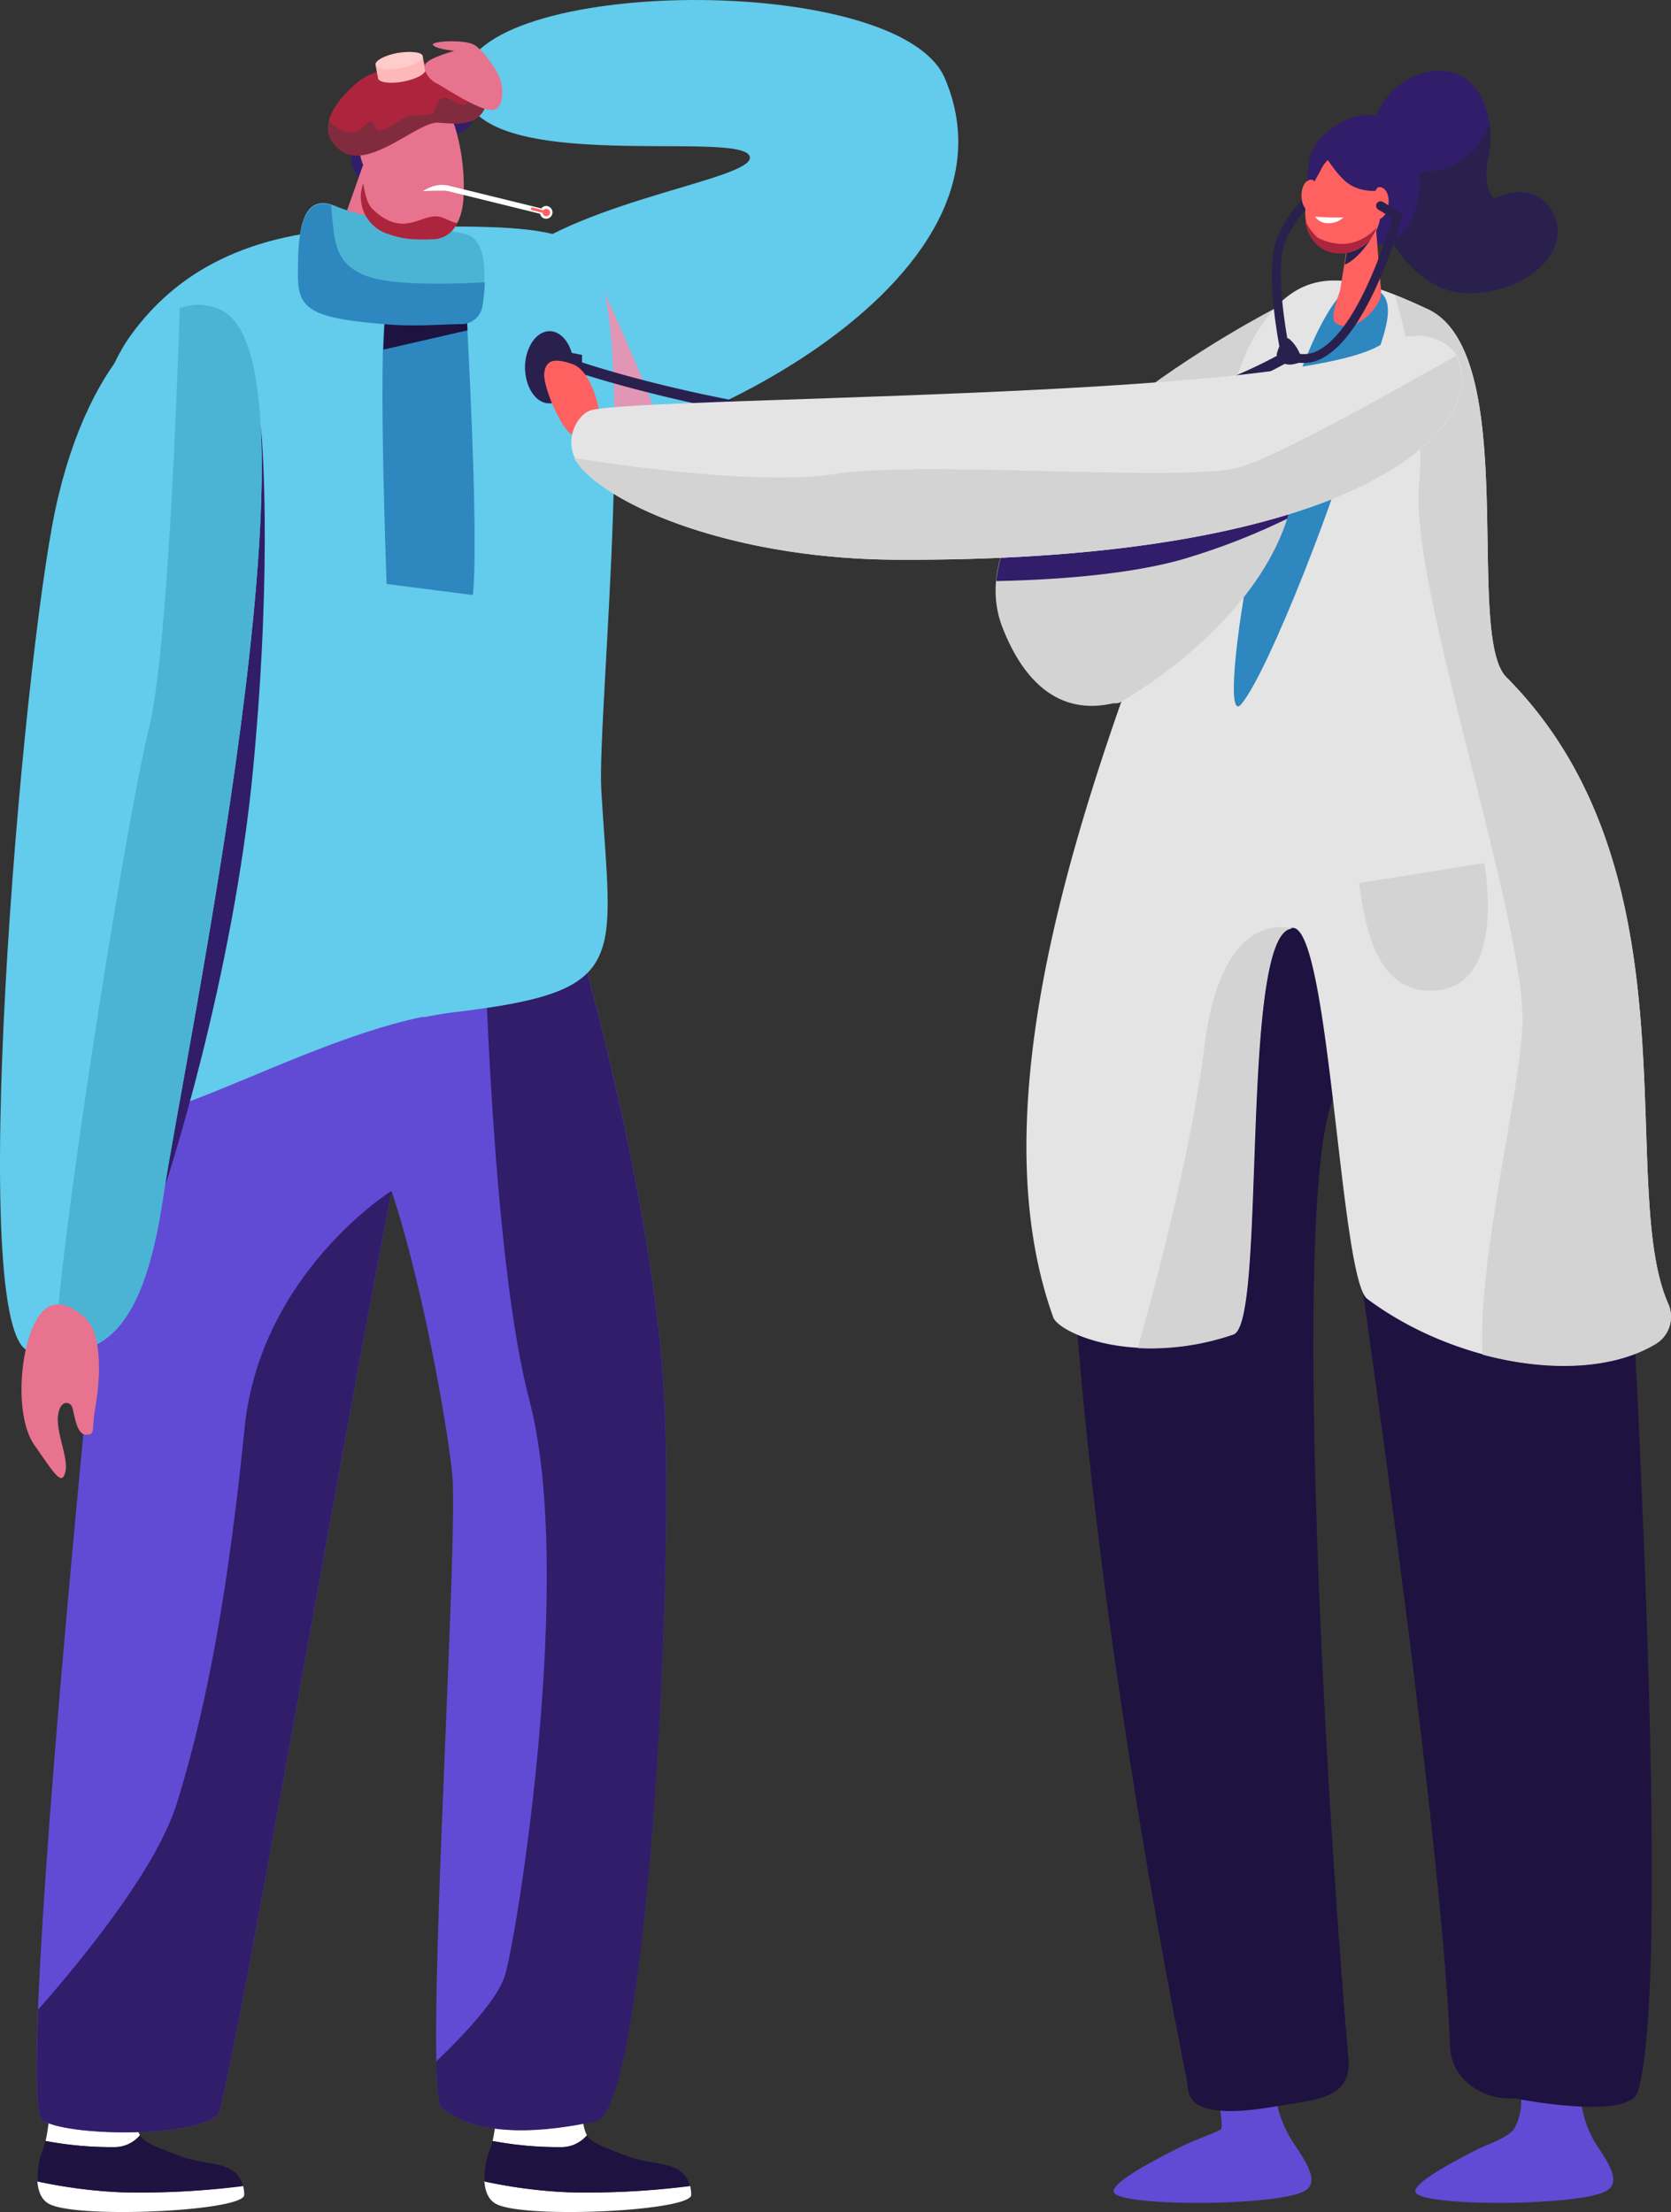 <svg xmlns="http://www.w3.org/2000/svg" width="302.107" height="399.993" viewBox="0 0 302.107 399.993">
  <rect x="0" y="0" width="302.107" height="399.993" fill="#333333" stroke="none"/>
  <g id="Grupo_1208" data-name="Grupo 1208" transform="translate(0 539)">
    <path id="Caminho_589" data-name="Caminho 589" d="M199.955-524.832c16.7,39.257-58.032,70.426-68.57,66.27-5.937-2.3-14.174-29.758-9.944-33.32,13.58-11.28,44.9-14.842,43.19-18.924-2.152-4.972-53.431,4.378-51.65-14.026S191.717-544.2,199.955-524.832Z" transform="translate(-29.126 0)" fill="#63cbeb"/>
    <path id="Caminho_590" data-name="Caminho 590" d="M136.4-39.309s-1.187,12.1.668,15.287a6.014,6.014,0,0,1-4.6,2.152A64.422,64.422,0,0,1,120-22.983c1.113-4.749,1.113-13.284,1.262-15.955Z" transform="translate(-30.947 -128.869)" fill="#fff"/>
    <path id="Caminho_591" data-name="Caminho 591" d="M133.135-5.506a137.717,137.717,0,0,0,22.04-1.187A5.788,5.788,0,0,1,155.4-5.06c.148,2.968-29.907,4.378-35.176,1.707-1.41-.668-2.078-2.226-2.226-4.156A85.379,85.379,0,0,0,133.135-5.506Z" transform="translate(-30.431 -137.07)" fill="#fff"/>
    <path id="Caminho_592" data-name="Caminho 592" d="M133.149-8.394a92.7,92.7,0,0,1-15.065-1.929,14.1,14.1,0,0,1,.965-5.863c.148-.445.3-.965.445-1.484a64.888,64.888,0,0,0,12.467,1.113,6.014,6.014,0,0,0,4.6-2.152c.074.074.074.148.148.223.891,1.262,3.265,2.078,6.6,3.339,4.824,2.152,10.612.668,11.874,5.64A149.281,149.281,0,0,1,133.149-8.394Z" transform="translate(-30.445 -134.181)" fill="#1d1240"/>
    <path id="Caminho_593" data-name="Caminho 593" d="M144.794-467.609l-7.2,27.384c.074,0,.074.074.148.074,2.6,1.039,9.2-.148,17.365-3.043C150.509-455.439,144.794-467.609,144.794-467.609Z" transform="translate(-35.486 -18.411)" fill="#e296b5"/>
    <path id="Caminho_594" data-name="Caminho 594" d="M27.5-39.309s-1.187,12.1.668,15.287a6.014,6.014,0,0,1-4.6,2.152A64.422,64.422,0,0,1,11.1-22.983c1.113-4.749,1.113-13.284,1.262-15.955Z" transform="translate(-2.862 -128.869)" fill="#fff"/>
    <path id="Caminho_595" data-name="Caminho 595" d="M24.235-5.506a137.717,137.717,0,0,0,22.04-1.187A5.787,5.787,0,0,1,46.5-5.06c.148,2.968-29.907,4.378-35.176,1.707C9.913-4.022,9.245-5.58,9.1-7.509A86.356,86.356,0,0,0,24.235-5.506Z" transform="translate(-2.346 -137.07)" fill="#fff"/>
    <path id="Caminho_596" data-name="Caminho 596" d="M24.25-8.394A92.7,92.7,0,0,1,9.185-10.324a14.1,14.1,0,0,1,.965-5.863c.148-.445.3-.965.445-1.484a64.888,64.888,0,0,0,12.467,1.113,6.014,6.014,0,0,0,4.6-2.152c.074.074.074.148.148.223.891,1.262,3.265,2.078,6.6,3.339C39.24-13,45.029-14.479,46.29-9.507A148.671,148.671,0,0,1,24.25-8.394Z" transform="translate(-2.36 -134.181)" fill="#1d1240"/>
    <path id="Caminho_597" data-name="Caminho 597" d="M21.452-263.489s-5.714-36.957,2.449-49.35c5.863-8.831,36.066-5.046,50.018,4.6l33.1-3.117s13.432,46.085,15.362,81.78-3.488,129.2-12.319,131.129c-8.905,1.929-21,3.265-27.9-2.375-3.339-2.672,2.746-95.954,2-113.245-.223-5.269-4.675-33.1-11.057-52.541-10.686,55.212-29.313,163.93-31.391,166.9-2.82,4.082-25.974,4.3-31.614,1.262C4.458-101.414,21.452-263.489,21.452-263.489Z" transform="translate(-2.308 -57.043)" fill="#614bd4"/>
    <path id="Caminho_598" data-name="Caminho 598" d="M135.164-96.1c8.905-1.929,14.248-95.434,12.319-131.129s-15.362-81.78-15.362-81.78l-17.068,1.558c.891,25.454,3.043,61.817,8.089,81.038,8.237,31.539-2.152,96.028-4.378,103.746-1.187,4.3-7.347,10.835-12.467,15.733.074,4.9.371,7.94.965,8.386C114.162-92.909,126.259-94.171,135.164-96.1Z" transform="translate(-27.413 -59.314)" fill="#311d69"/>
    <path id="Caminho_599" data-name="Caminho 599" d="M27.194-464.064c8.163-11.354,21.15-18.924,42.522-19.443,21.595-.519,35.621-.891,40.222,4.378,9.5,10.909,1.484,83.19,2.3,97.29,1.855,31.243,5.566,36.289-26.864,40.074-27.532,3.191-63.895,29.833-67.309,15.213C13.242-347.034,9.161-438.98,27.194-464.064Z" transform="translate(-3.598 -14.239)" fill="#63cbeb"/>
    <path id="Caminho_600" data-name="Caminho 600" d="M135.327-381.746c-.816-14.1,7.2-86.455-2.3-97.29-3.562-4.007-12.542-4.749-26.2-4.675,1.558,15.881,5.343,56.029,3.636,69.758-1.929,15.287-7.5,57.068-7.273,73.171,1.781-.371,3.562-.668,5.269-.891C140.818-345.457,137.182-350.577,135.327-381.746Z" transform="translate(-26.612 -14.258)" fill="#63cbeb"/>
    <path id="Caminho_601" data-name="Caminho 601" d="M104.048-508.99s6.234-.742,1.781-5.937c-4.23-5.046-20.111,3.859-20.333,9.8-.148,5.937,7.5,7.941,9.87,6.456C97.888-500.233,104.048-508.99,104.048-508.99Z" transform="translate(-22.049 -5.824)" fill="#311d69"/>
    <path id="Caminho_602" data-name="Caminho 602" d="M86.175-498.909,79.5-479.985c-.074,2.746,14.694,10.686,19.072,7.273,1.262-.965.965-3.636-.148-6.53l-6.9-15.733Z" transform="translate(-20.502 -10.339)" fill="#e7738e"/>
    <path id="Caminho_603" data-name="Caminho 603" d="M95.095-489.825c-3.043-.594-7.2-1.484-7.2-1.484a13.114,13.114,0,0,0,4.378,8.608,12.516,12.516,0,0,0,7.272,3.191Z" transform="translate(-22.668 -12.299)" fill="#311d69"/>
    <path id="Caminho_604" data-name="Caminho 604" d="M101.909-467.691a3.876,3.876,0,0,0,3.933-3.117c.668-4.453,1.262-12.171-3.043-13.135-6.085-1.41-16.771-2.226-23.45-5.046-6.753-2.82-6.753,6.456-6.753,12.616s2.523,7.718,16.475,8.757A101.169,101.169,0,0,0,101.909-467.691Z" transform="translate(-18.722 -12.763)" fill="#4bb4d4"/>
    <path id="Caminho_605" data-name="Caminho 605" d="M108.254-465.755s2.449,42.3,1.262,53.06l-15.584-2s-1.855-48.237.223-50.611C96.232-467.61,108.254-465.755,108.254-465.755Z" transform="translate(-24.028 -18.707)" fill="#2e87be"/>
    <path id="Caminho_606" data-name="Caminho 606" d="M108.312-465.749s.148,2,.3,5.195L93.4-457.066c.148-4.453.371-7.644.891-8.163C96.291-467.6,108.312-465.749,108.312-465.749Z" transform="translate(-24.087 -18.713)" fill="#1d1240"/>
    <path id="Caminho_607" data-name="Caminho 607" d="M89.071-467.5c-13.877-1.113-16.475-2.6-16.475-8.757,0-5.937.074-14.619,6.011-12.838.074.965.148,2.152.3,3.414.371,3.488.668,8.163,7.644,9.87,5.492,1.336,15.807.891,19.814.668a36.063,36.063,0,0,1-.445,4.453,3.875,3.875,0,0,1-3.933,3.117C99.015-467.57,94.34-467.125,89.071-467.5Z" transform="translate(-18.722 -12.81)" fill="#2e87be"/>
    <path id="Caminho_608" data-name="Caminho 608" d="M92.725-509.889l-4.453,10.612a7.022,7.022,0,0,0,4.3,8.831c2.894,1.039,4.749,1.187,8.534,1.039,3.117-.148,4.972-2.968,5.343-7.05a37.724,37.724,0,0,0-1.41-12.913C103.262-515.455,96.138-516.568,92.725-509.889Z" transform="translate(-22.673 -6.335)" fill="#e7738e"/>
    <path id="Caminho_609" data-name="Caminho 609" d="M92.272-503.189c-.3-.668-.519-1.336-.742-2-.371-1.336-1.187-3.191-2.894-1.707-2.449,2.152-.223,9.054,3.191,8.683C94.35-498.44,93.089-501.631,92.272-503.189Z" transform="translate(-22.592 -8.137)" fill="#e7738e"/>
    <path id="Caminho_610" data-name="Caminho 610" d="M103-492.8a47.1,47.1,0,0,1,6.234,0C109.23-492.879,106.929-495.328,103-492.8Z" transform="translate(-26.562 -11.62)" fill="#fff"/>
    <path id="Caminho_611" data-name="Caminho 611" d="M102.372-488.224c-3.414-.965-6.53,4.082-12.319-1.41-1.113-1.039-1.484-3.339-1.707-4.675l-.074.223a7.022,7.022,0,0,0,4.3,8.831c2.894,1.039,4.749,1.187,8.534,1.039a4.837,4.837,0,0,0,4.23-2.968C104.672-487.111,103.411-487.927,102.372-488.224Z" transform="translate(-22.673 -11.526)" fill="#ac253c"/>
    <path id="Caminho_612" data-name="Caminho 612" d="M84.127-519.132c-2.078,1.93-7.124,7.347-2,11.28s14.026-5.269,17.736-4.972,6.456.445,8.089-2.078-3.043-9.425-11.5-8.534C88.061-522.546,86.205-521.136,84.127-519.132Z" transform="translate(-20.606 -3.993)" fill="#ac253c"/>
    <path id="Caminho_613" data-name="Caminho 613" d="M91.5-523.651l.445,2.375c.148.742,2.152,1.039,4.527.594s4.156-1.41,4.007-2.152l-.445-2.375Z" transform="translate(-23.597 -3.557)" fill="#ffb8b8"/>
    <path id="Caminho_614" data-name="Caminho 614" d="M100.027-525.577c.148.742-1.633,1.707-4.007,2.152s-4.378.223-4.527-.594c-.148-.742,1.633-1.707,4.007-2.152C97.875-526.541,99.953-526.319,100.027-525.577Z" transform="translate(-23.594 -3.263)" fill="#fcc"/>
    <path id="Caminho_615" data-name="Caminho 615" d="M107.967-513.9c.891-1.336-.074-3.933-2.449-6.011-.3,1.113.148,4.082-.519,4.6-.965.668-2.226-.519-3.562-1.039-1.41-.52-2,1.484-2.3,2.375s-2.523.668-4.007.742-3.265,1.929-5.046,2.523c-1.855.594-1.187-.148-2.078-1.187-.816-1.039-1.929,2.152-4.378,1.781a6.4,6.4,0,0,1-3.488-2.152,4.809,4.809,0,0,0,2,5.269c5.046,4.007,14.026-5.269,17.736-4.972C103.514-511.6,106.26-511.449,107.967-513.9Z" transform="translate(-20.624 -4.923)" fill="#812b3f"/>
    <path id="Caminho_616" data-name="Caminho 616" d="M57.587-434.609s2.226,22.708-1.41,61.3S40.3-297.839,40.3-297.839,49.5-425.63,57.587-434.609Z" transform="translate(-10.392 -26.922)" fill="#311d69"/>
    <path id="Caminho_617" data-name="Caminho 617" d="M117.433-518.824a7.623,7.623,0,0,0-1.113-4.9c-1.113-1.781-2.894-4.23-4.3-4.749-2.152-.816-7.644-.445-7.05.223.594.742,3.859,1.039,3.859,1.039s-3.785,1.039-4.972,2.078.445,3.191,1.707,3.785,7.866,5.12,10.241,4.824C116.84-516.672,117.285-517.711,117.433-518.824Z" transform="translate(-26.677 -2.595)" fill="#e7738e"/>
    <path id="Caminho_618" data-name="Caminho 618" d="M40.442-463.523c-8.979-5.269-24.267,6.976-30.426,35.769C3.93-398.96-6.459-277.107,5.489-275.474s20.037-1.633,23.9-27.458C33.318-328.832,59.514-452.318,40.442-463.523Z" transform="translate(0 -19.158)" fill="#63cbeb"/>
    <path id="Caminho_619" data-name="Caminho 619" d="M43.923-463.521a9.464,9.464,0,0,0-7.94-.594c-.519,15.955-2.226,62.782-5.64,76.288C26.335-371.872,13.571-291.5,13.5-275.176,23-275.1,29.526-280.519,32.939-303,36.8-328.83,62.995-452.316,43.923-463.521Z" transform="translate(-3.481 -19.16)" fill="#4bb4d4"/>
    <path id="Caminho_620" data-name="Caminho 620" d="M8.843-219.635c-3.933,4.6-5.046,18.478-1.336,23.822s4.972,7.5,5.64,5.046-1.558-6.827-1.336-10.018c.3-3.191,2.078-2.82,2.523-1.929.445.965.742,5.195,2.6,5.121,1.781-.074.891-.668,1.633-4.824s1.633-13.284-1.929-16.4C13-222.01,10.475-221.565,8.843-219.635Z" transform="translate(-1.35 -81.973)" fill="#e7738e"/>
    <path id="Caminho_621" data-name="Caminho 621" d="M293.715-464.309s-60.7,30.723-49.869,58.181c10.909,27.606,35.176,8.683,44.007-7.421C296.609-429.579,293.715-464.309,293.715-464.309Z" transform="translate(-62.553 -19.262)" fill="#d3d3d3"/>
    <path id="Caminho_622" data-name="Caminho 622" d="M282.872-19.043c3.414-1.707,7.644-3.117,7.866-3.488.445-.891-.742-6.679-.742-6.679h10.464a21.489,21.489,0,0,0,3.711,9.722c2.375,3.562,4.23,6.679,1.633,8.163-4.972,2.82-34.879,2.894-34.508,0C271.517-13.106,277.751-16.445,282.872-19.043Z" transform="translate(-69.965 -131.473)" fill="#614bd4"/>
    <path id="Caminho_623" data-name="Caminho 623" d="M377.67-19.488a19.448,19.448,0,0,1-3.043-9.722H363.793a10.022,10.022,0,0,1-1.113,6.6c-.816,1.262-3.117,2.226-6.308,3.562-5.046,2.6-11.354,5.937-11.577,7.718-.371,2.894,29.536,2.82,34.508,0C381.9-12.809,380.119-15.926,377.67-19.488Z" transform="translate(-88.921 -131.473)" fill="#614bd4"/>
    <path id="Caminho_624" data-name="Caminho 624" d="M332.8-507.845s1.336-11.577,10.983-13.655,12.616,8.683,11.206,14.99,1.039,7.866,1.039,7.866,6.9-3.933,10.464,2.449c4.007,7.2-5.343,15.213-16.029,14.619-10.612-.519-17.068-15.733-17.217-19.443C333.093-504.654,332.8-507.845,332.8-507.845Z" transform="translate(-85.827 -4.445)" fill="#311d69"/>
    <path id="Caminho_625" data-name="Caminho 625" d="M366.487-492.905c-3.562-6.308-10.464-2.449-10.464-2.449s-2.449-1.558-1.039-7.866a16.6,16.6,0,0,0,.148-5.788,12.776,12.776,0,0,1-4.9,6.6c-4.972,3.636-13.952,2.672-17.439-1.93.074.742.3,3.488.445,6.6.148,3.711,6.6,18.849,17.217,19.443C361.144-477.767,370.569-485.781,366.487-492.905Z" transform="translate(-85.827 -7.734)" fill="#29204e"/>
    <path id="Caminho_626" data-name="Caminho 626" d="M261.426-332.034c.742-16.029,11.132-21.447,16.475-37.328.668-2,5.492-16.1,6.159-18.033,9.87-30.575,32.5-22.857,35.621-7.421,1.484,7.273,15.362,8.534,22.263,16.846,10.835,12.764,16.029,28.571,16.772,45.194.519,12.393,11.948,181.592,4.453,205.711-1.633,5.343-22.337,1.187-22.337,1.187-5.64.445-11.354-3.488-11.577-9.2-1.781-44.971-20.927-172.168-20.927-172.168-8.312,18.182-.965,135.062,2.523,174.023.668,7.421-5.566,7.5-12.838,8.757-17.514,3.117-15.955-2.746-16.326-4.527C277.456-149.922,254.3-268.955,261.426-332.034Z" transform="translate(-67.073 -33.692)" fill="#1d1240"/>
    <path id="Caminho_627" data-name="Caminho 627" d="M254.911-283.167c-16.029-44.6,11.725-109.386,24.786-145.3,5.492-15.213,8.46-26.567,11.206-31.391,8.163-14.619,17.662-12.17,31.688-5.64,17.068,7.94,6.6,58.923,14.248,66.567,35.1,35.25,19.814,91.8,29.239,113.245a5.759,5.759,0,0,1-2.226,7.273c-12.913,7.792-36.511,3.636-52.17-8.089-4.9-3.636-6.827-67.457-13.506-67.086-9.647.519-4.675,71.39-10.612,73.394C269.456-274.039,255.876-280.421,254.911-283.167Z" transform="translate(-64.49 -17.625)" fill="#e4e4e4"/>
    <path id="Caminho_628" data-name="Caminho 628" d="M319.37-467.1s4.007-4.378,7.866-.965-2.523,13.506-4.749,23.673S306.977-399.64,301.93-393.7,306.828-451.067,319.37-467.1Z" transform="translate(-77.521 -17.959)" fill="#2e87be"/>
    <path id="Caminho_629" data-name="Caminho 629" d="M312.036-462.631a.942.942,0,0,0,.445.074.742.742,0,0,0,.594-.965c0-.148-3.043-14.545-.742-19.963,2.375-5.417,5.788-7.644,5.863-7.644a.756.756,0,0,0,.223-1.113.756.756,0,0,0-1.113-.223c-.148.074-3.933,2.449-6.456,8.386s.519,20.408.594,20.927A1.32,1.32,0,0,0,312.036-462.631Z" transform="translate(-79.909 -11.961)" fill="#29204e"/>
    <path id="Caminho_630" data-name="Caminho 630" d="M318.809-497.576s-1.41-5.788,2.449-9.573,8.386-5.046,13.358-2.6,7.2,20.408-3.265,22.263S318.809-497.576,318.809-497.576Z" transform="translate(-82.155 -7.22)" fill="#311d69"/>
    <path id="Caminho_631" data-name="Caminho 631" d="M332.448-484.909l1.039,12.838c.148,2.078-4.675,7.866-8.237,5.417-1.039-.742.074-3.711.816-5.937l1.781-11.206Z" transform="translate(-83.772 -13.95)" fill="#ff6161"/>
    <path id="Caminho_632" data-name="Caminho 632" d="M327.6-476.366c2.672-1.039,5.195-5.343,5.195-5.343l-4.378.3Z" transform="translate(-84.486 -14.775)" fill="#29204e"/>
    <path id="Caminho_633" data-name="Caminho 633" d="M320.887-498.376a5.454,5.454,0,0,1,1.187-1.633c1.039,1.558,2.746,3.859,4.378,4.675a8.244,8.244,0,0,0,4.378.891l.52,2.226a7.3,7.3,0,0,1-5.195,8.831c-3.562.891-7.2-.965-8.015-5.492C317.325-492.811,319.923-496.447,320.887-498.376Z" transform="translate(-82.007 -10.056)" fill="#ff6161"/>
    <path id="Caminho_634" data-name="Caminho 634" d="M334.491-490.59a3.771,3.771,0,0,0,.223-1.262c.074-.816.371-2.078,1.558-1.336,1.707,1.039,1.039,5.492-1.039,5.64C333.749-487.473,334.194-489.551,334.491-490.59Z" transform="translate(-86.187 -11.757)" fill="#ff6161"/>
    <path id="Caminho_635" data-name="Caminho 635" d="M319.837-492.242a8.18,8.18,0,0,1-.148-1.336c0-.816-.223-2.078-1.41-1.484-1.781.891-1.558,5.343.519,5.714C320.282-489.051,320.06-491.129,319.837-492.242Z" transform="translate(-81.774 -11.292)" fill="#ff6161"/>
    <path id="Caminho_636" data-name="Caminho 636" d="M325.516-486.061a50.55,50.55,0,0,1-5.12-.148,2.753,2.753,0,0,0,2.226,1.187A3.933,3.933,0,0,0,325.516-486.061Z" transform="translate(-82.629 -13.615)" fill="#fff"/>
    <path id="Caminho_637" data-name="Caminho 637" d="M325.491-481.053a9.658,9.658,0,0,1-5.269-1.113A9.692,9.692,0,0,1,318-485.209v.223c.816,4.527,4.453,6.382,8.015,5.492a7,7,0,0,0,4.9-4.527A8.676,8.676,0,0,1,325.491-481.053Z" transform="translate(-82.01 -13.872)" fill="#ac253c"/>
    <path id="Caminho_638" data-name="Caminho 638" d="M331.1-325.073l22.634-3.636s4.156,21.818-8.46,23.005C334.287-304.591,332.209-317.058,331.1-325.073Z" transform="translate(-85.389 -54.233)" fill="#d3d3d3"/>
    <path id="Caminho_639" data-name="Caminho 639" d="M359.981-397.945c-7.644-7.644,2.82-58.626-14.248-66.567-2.078-.965-4.007-1.855-5.937-2.6,2,6.753,5.566,21.3,4.378,34.582-1.707,18.107,19.666,79.85,18.7,97.661-.742,13.655-8.163,42.671-7.2,59.368,11.577,3.117,23.45,2.82,31.317-1.929a5.7,5.7,0,0,0,2.226-7.273C379.8-306.221,395.083-362.7,359.981-397.945Z" transform="translate(-87.632 -18.54)" fill="#d3d3d3"/>
    <path id="Caminho_640" data-name="Caminho 640" d="M314.647-460.978h.074a7.266,7.266,0,0,0,5.64-.742c8.386-4.749,13.877-24.489,14.1-25.38l.148-.594-3.562-2.152a.838.838,0,0,0-1.113.3.838.838,0,0,0,.3,1.113l2.523,1.484c-.965,3.339-6.085,19.814-13.135,23.822a5.436,5.436,0,0,1-4.378.594.749.749,0,0,0-.965.52A.8.8,0,0,0,314.647-460.978Z" transform="translate(-81.036 -12.65)" fill="#29204e"/>
    <path id="Caminho_641" data-name="Caminho 641" d="M132.349-458.309c1.781,0,3.339,1.633,4.007,3.933l1.855.371v4.527l-1.929.371c-.668,2.3-2.226,3.859-4.007,3.859-2.449,0-4.378-2.968-4.378-6.6C127.97-455.341,129.9-458.309,132.349-458.309Z" transform="translate(-32.984 -20.81)" fill="#29204e"/>
    <path id="Caminho_642" data-name="Caminho 642" d="M260.291-409.441c-4.3,13.358,1.707,22.412,8.089,22.708l.668-.074s33.617-18.4,31.985-45.268S264.595-422.8,260.291-409.441Z" transform="translate(-66.753 -25.078)" fill="#d3d3d3"/>
    <path id="Caminho_643" data-name="Caminho 643" d="M311-453.641s.965-3.933,2.375-2.746,2.746,3.933,1.707,4.23S312.035-451.118,311-453.641Z" transform="translate(-80.205 -21.248)" fill="#29204e"/>
    <path id="Caminho_644" data-name="Caminho 644" d="M210.425-438.366c-36.883,0-69.906-11.206-70.351-11.354a.993.993,0,0,1-.594-1.262.993.993,0,0,1,1.262-.594c.742.3,77.7,26.345,127.419-1.781a.99.99,0,0,1,1.336.371.99.99,0,0,1-.371,1.336C251.315-441.631,230.314-438.366,210.425-438.366Z" transform="translate(-35.96 -22.052)" fill="#29204e"/>
    <path id="Caminho_645" data-name="Caminho 645" d="M142.385-442.651s-1.262-6.679-4.749-7.866-4.749-.594-5.046,1.633,2.968,10.167,5.195,11.28S143.8-439.831,142.385-442.651Z" transform="translate(-34.19 -22.665)" fill="#ff6161"/>
    <path id="Caminho_646" data-name="Caminho 646" d="M242.7-401.871c7.5-.148,24.341-.816,35.621-4.527a119.675,119.675,0,0,0,16.994-6.753l.445-1.558-50.463,3.933A27.024,27.024,0,0,0,242.7-401.871Z" transform="translate(-62.591 -32.054)" fill="#311d69"/>
    <path id="Caminho_647" data-name="Caminho 647" d="M293.771-457.056c5.343.965,7.124,5.12,6.234,9.722-2.375,12.616-29.09,31.02-102.039,30.649-27.532-.148-49.424-8.534-56.771-16.4-4.156-4.453-1.039-10.018,1.707-10.686,10.909-2.449,124.451-2,141.964-11.428C287.982-456.833,291.47-457.5,293.771-457.056Z" transform="translate(-35.893 -21.098)" fill="#e4e4e4"/>
    <path id="Caminho_648" data-name="Caminho 648" d="M141.28-431.827c7.347,7.866,29.239,16.252,56.771,16.4,72.949.371,99.664-18.033,102.039-30.649a8.78,8.78,0,0,0-.816-6.234c-11.354,6.456-31.985,18.033-38.886,20.111-9.722,2.894-56.548-1.262-73.394,1.262-13.432,2.078-37.847-1.41-47.2-2.894A17.387,17.387,0,0,0,141.28-431.827Z" transform="translate(-36.053 -22.357)" fill="#d3d3d3"/>
    <path id="Caminho_649" data-name="Caminho 649" d="M289.292-291.879c-2.449,19.443-8.757,42.968-12.1,54.916a46,46,0,0,0,17.291-2.449c5.937-2,.965-72.875,10.612-73.394C305.1-312.806,292.483-317.11,289.292-291.879Z" transform="translate(-71.488 -58.263)" fill="#d3d3d3"/>
    <path id="Caminho_650" data-name="Caminho 650" d="M126.694-490.105a1.058,1.058,0,0,0-.891.445l-16.92-4.156a.487.487,0,0,0-.594.371.487.487,0,0,0,.371.594l16.92,4.156a1.063,1.063,0,0,0,1.113.891,1.141,1.141,0,0,0,1.113-1.113A1.158,1.158,0,0,0,126.694-490.105Z" transform="translate(-27.923 -11.648)" fill="#fff"/>
    <path id="Caminho_651" data-name="Caminho 651" d="M132.864-488.109a.668.668,0,0,1,.668.668.668.668,0,0,1-.668.668.669.669,0,0,1-.668-.668A.668.668,0,0,1,132.864-488.109Z" transform="translate(-34.093 -13.125)" fill="#ff6161" fill-rule="evenodd"/>
    <path id="Caminho_652" data-name="Caminho 652" d="M132.132-487.306h0l-2.6-.668c-.148,0-.223-.148-.148-.3,0-.148.148-.223.3-.148l2.6.668c.148,0,.223.148.148.3A.563.563,0,0,1,132.132-487.306Z" transform="translate(-33.361 -13.037)" fill="#ff6161"/>
    <path id="Caminho_653" data-name="Caminho 653" d="M46.544-205.99c-2.82,27.9-6.456,49.276-12.245,67.9C30.737-126.659,18.27-111.075,9.216-100.76c-.445,11.8-.3,19.517.891,20.111,5.64,3.043,28.794,2.82,31.614-1.262,2.078-2.968,20.7-111.76,31.391-166.9C73.037-248.809,49.364-233.893,46.544-205.99Z" transform="translate(-2.317 -74.839)" fill="#311d69"/>
  </g>
</svg>
